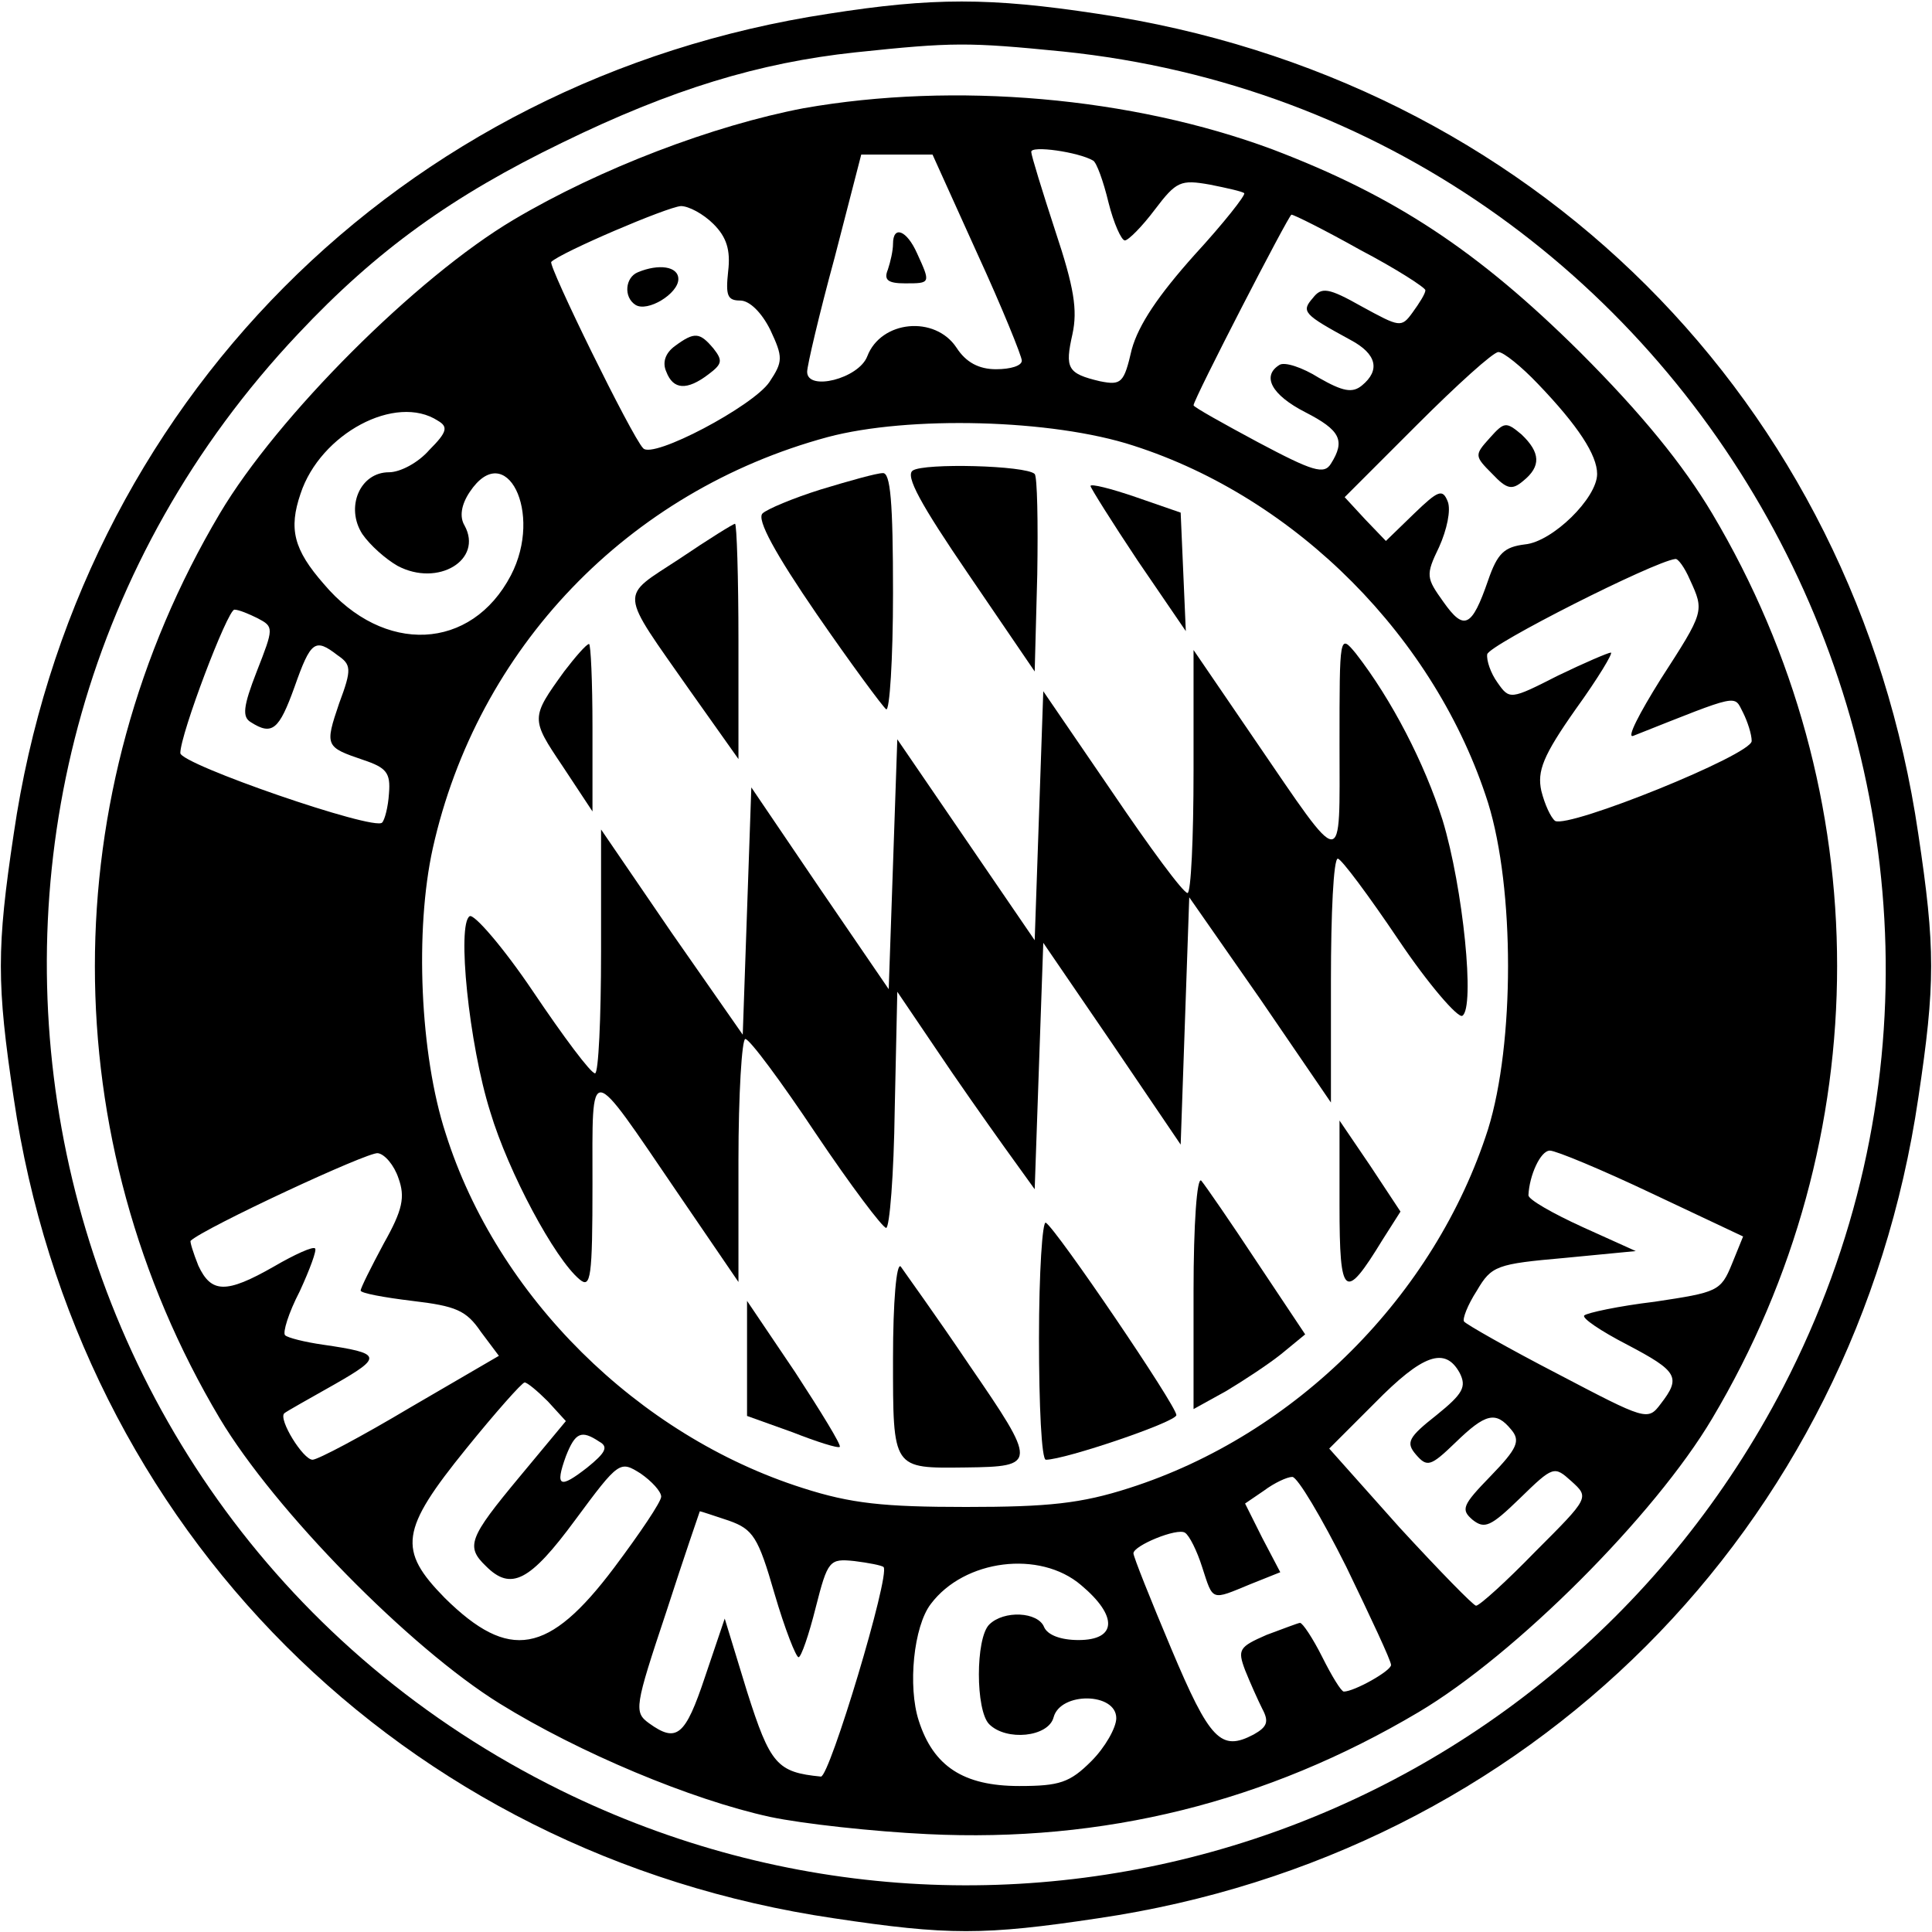 <?xml version="1.0" standalone="no"?>
<!DOCTYPE svg PUBLIC "-//W3C//DTD SVG 20010904//EN"
 "http://www.w3.org/TR/2001/REC-SVG-20010904/DTD/svg10.dtd">
<svg version="1.0" xmlns="http://www.w3.org/2000/svg"
 width="225pt" height="225pt" viewBox="0 0 225 225"
 preserveAspectRatio="xMidYMid meet">

<g transform="translate(0,225) scale(0.1,-0.1)"
fill="#000000" stroke="none">
<path d="M965 2234 c-499 -76 -876 -455 -949 -955 -20 -133 -20 -175 0 -308
74 -502 453 -881 955 -955 133 -20 175 -20 308 0 502 74 881 453 955 955 20
133 20 175 0 308 -74 504 -451 880 -956 955 -125 19 -192 19 -313 0z m273 -44
c745 -77 1183 -890 839 -1555 -270 -520 -900 -728 -1424 -470 -647 319 -801
1171 -306 1696 92 98 180 161 308 223 127 62 229 93 341 105 114 12 131 12
242 1z"/>
<path d="M936 2124 c-105 -20 -237 -70 -338 -130 -113 -67 -275 -229 -342
-342 -194 -327 -194 -728 0 -1054 64 -107 221 -267 326 -332 92 -57 223 -112
315 -132 38 -8 120 -17 183 -20 205 -10 395 37 572 142 113 67 275 229 342
342 194 326 194 728 0 1054 -34 57 -82 116 -154 188 -119 118 -216 182 -358
236 -164 61 -370 79 -546 48z m337 -61 c4 -2 12 -24 18 -49 6 -24 15 -44 19
-44 4 0 20 16 35 36 25 33 30 35 64 29 20 -4 38 -8 40 -10 2 -2 -24 -35 -58
-72 -42 -47 -65 -81 -73 -110 -9 -39 -12 -42 -37 -37 -38 9 -41 15 -32 55 6
28 2 54 -20 120 -15 46 -28 88 -28 92 -1 8 55 0 72 -10z m-135 -108 c29 -63
52 -120 52 -125 0 -6 -13 -10 -30 -10 -20 0 -35 8 -46 25 -25 38 -88 32 -104
-10 -10 -26 -70 -41 -70 -18 0 7 14 67 32 133 l31 120 42 0 41 0 52 -115z
m-307 34 c15 -15 20 -30 17 -55 -3 -28 -1 -34 14 -34 11 0 25 -14 35 -34 15
-32 15 -37 -1 -61 -19 -28 -136 -90 -147 -77 -13 13 -111 213 -107 217 11 11
135 64 151 65 9 0 26 -9 38 -21z m753 -30 c42 -22 76 -44 76 -47 0 -4 -7 -15
-15 -26 -13 -18 -15 -17 -59 7 -39 22 -47 23 -57 10 -14 -16 -11 -19 44 -49
30 -16 35 -35 13 -53 -11 -9 -22 -7 -50 9 -19 12 -40 19 -46 15 -21 -13 -9
-35 30 -55 41 -21 47 -33 30 -60 -8 -13 -21 -9 -85 25 -41 22 -75 41 -75 43 0
7 111 222 114 222 3 0 39 -18 80 -41z m207 -156 c47 -49 69 -83 69 -105 0 -28
-52 -79 -84 -82 -24 -3 -32 -10 -43 -42 -19 -55 -28 -59 -52 -25 -20 28 -21
31 -5 64 9 20 14 43 10 53 -6 15 -11 13 -39 -14 l-33 -32 -24 25 -24 26 84 84
c47 47 89 85 95 85 6 0 27 -17 46 -37z m-1281 -43 c12 -7 11 -13 -10 -34 -13
-15 -34 -26 -47 -26 -34 0 -51 -41 -31 -72 9 -13 27 -29 41 -37 47 -25 100 7
78 47 -6 10 -4 24 6 39 42 63 86 -24 48 -97 -46 -88 -148 -93 -218 -10 -35 40
-41 64 -27 105 23 70 111 117 160 85z m810 -29 c190 -61 352 -224 413 -416 31
-100 31 -280 0 -380 -62 -194 -224 -356 -418 -418 -56 -18 -94 -22 -190 -22
-96 0 -134 4 -190 22 -192 61 -356 223 -416 413 -30 92 -36 237 -15 332 52
233 227 416 460 479 94 25 261 21 356 -10z m648 -156 c17 -37 17 -37 -34 -116
-25 -40 -40 -69 -32 -66 126 50 117 48 128 27 5 -10 10 -25 10 -33 0 -16 -213
-102 -229 -93 -5 4 -12 19 -16 35 -5 23 2 41 40 95 26 36 44 66 41 66 -3 0
-31 -12 -62 -27 -55 -28 -56 -28 -70 -8 -8 11 -13 26 -12 33 2 11 194 108 219
111 3 1 11 -10 17 -24z m-1668 -45 c19 -10 19 -11 -1 -62 -16 -41 -17 -53 -7
-59 25 -16 33 -9 51 41 19 54 24 57 50 37 16 -11 17 -16 2 -56 -17 -50 -16
-51 28 -66 27 -9 32 -15 30 -39 -1 -16 -5 -31 -8 -34 -9 -10 -235 68 -235 81
0 22 55 167 63 167 5 0 17 -5 27 -10z m164 -652 c8 -22 5 -37 -17 -76 -15 -28
-27 -52 -27 -55 0 -3 27 -8 60 -12 51 -6 63 -11 80 -36 l21 -28 -103 -60 c-57
-34 -108 -61 -114 -61 -11 0 -40 47 -33 54 2 2 29 17 59 34 56 32 55 36 -14
46 -21 3 -41 8 -44 11 -3 3 4 26 17 51 12 26 20 48 18 50 -2 3 -24 -7 -48 -21
-56 -32 -73 -31 -88 1 -6 15 -10 28 -9 29 16 15 207 104 218 102 8 -1 19 -14
24 -29z m1460 -18 l106 -50 -13 -32 c-13 -32 -17 -33 -90 -44 -42 -5 -79 -13
-82 -16 -3 -3 19 -18 50 -34 59 -31 63 -38 39 -69 -15 -20 -17 -19 -120 35
-58 30 -107 58 -109 61 -2 3 4 19 15 36 17 29 23 31 102 38 l83 8 -62 28 c-35
16 -63 32 -63 37 1 23 14 52 25 52 7 0 60 -22 119 -50z m-224 -209 c8 -16 4
-24 -27 -49 -33 -26 -36 -32 -24 -46 13 -15 17 -14 46 14 35 34 47 37 65 15
11 -13 7 -22 -24 -54 -33 -34 -35 -39 -21 -51 14 -11 21 -8 55 25 39 38 40 38
60 20 21 -19 21 -19 -42 -82 -34 -35 -65 -63 -69 -63 -3 0 -43 41 -89 91 l-82
92 53 53 c56 57 82 66 99 35z m-1062 -33 l21 -23 -54 -65 c-59 -71 -63 -81
-39 -104 29 -29 51 -18 104 54 51 69 52 69 76 54 13 -9 24 -21 24 -27 0 -6
-25 -43 -55 -83 -76 -101 -122 -109 -197 -35 -55 56 -52 79 25 174 34 42 65
77 68 77 3 0 15 -10 27 -22z m60 -47 c11 -6 7 -13 -14 -30 -32 -25 -38 -23
-25 13 11 28 18 31 39 17z m870 -146 c28 -58 52 -109 52 -114 0 -7 -43 -31
-55 -31 -3 0 -14 18 -25 40 -11 22 -23 40 -26 40 -2 0 -20 -7 -39 -14 -32 -14
-34 -17 -25 -41 6 -15 15 -35 20 -45 8 -15 6 -21 -10 -30 -38 -20 -51 -7 -96
100 -24 57 -44 107 -44 111 0 9 51 30 60 24 5 -3 14 -21 20 -40 13 -40 10 -39
56 -20 l35 14 -21 40 -20 40 22 15 c12 9 27 16 33 16 6 0 34 -47 63 -105z
m-719 54 c28 -10 34 -19 53 -85 12 -41 25 -74 28 -74 3 0 12 26 20 58 14 55
16 57 45 54 16 -2 32 -5 34 -7 8 -9 -63 -245 -73 -244 -51 5 -59 14 -86 99
l-26 85 -23 -68 c-23 -69 -33 -77 -65 -54 -18 13 -17 19 20 130 21 65 39 117
39 117 1 0 16 -5 34 -11z m410 -75 c43 -36 42 -64 -3 -64 -21 0 -36 6 -40 15
-7 18 -47 20 -64 3 -16 -16 -16 -100 0 -116 20 -20 69 -15 75 8 8 30 73 29 73
-1 0 -11 -13 -34 -29 -50 -25 -25 -37 -29 -84 -29 -65 0 -100 23 -117 76 -13
40 -6 110 14 136 39 52 127 63 175 22z"/>
<path d="M1040 1966 c0 -8 -3 -21 -6 -30 -5 -12 0 -16 20 -16 30 0 30 0 14 35
-12 27 -28 33 -28 11z"/>
<path d="M743 1933 c-15 -6 -17 -29 -3 -38 14 -9 50 13 50 30 0 15 -23 18 -47
8z"/>
<path d="M786 1847 c-11 -8 -15 -19 -10 -30 8 -21 24 -22 49 -3 16 12 17 16 6
30 -16 19 -22 20 -45 3z"/>
<path d="M1735 1740 c-18 -20 -18 -21 3 -42 17 -18 23 -19 36 -8 21 17 20 33
-2 54 -18 15 -20 15 -37 -4z"/>
<path d="M1063 1702 c-9 -6 9 -39 65 -121 l77 -113 3 113 c1 61 0 114 -3 117
-10 10 -129 13 -142 4z"/>
<path d="M956 1680 c-32 -10 -63 -23 -68 -28 -7 -7 15 -47 63 -117 40 -58 77
-108 81 -111 4 -3 8 58 8 135 0 107 -3 141 -12 140 -7 0 -39 -9 -72 -19z"/>
<path d="M1270 1684 c0 -2 25 -42 55 -87 l56 -82 -3 69 -3 69 -52 18 c-29 10
-53 16 -53 13z"/>
<path d="M791 1599 c-70 -46 -71 -34 13 -154 l56 -79 0 137 c0 75 -2 137 -4
137 -2 0 -31 -18 -65 -41z"/>
<path d="M1560 1384 c0 -149 7 -150 -99 5 l-71 104 0 -141 c0 -78 -3 -142 -7
-142 -5 0 -44 53 -88 118 l-80 117 -5 -145 -5 -145 -80 117 -80 117 -5 -146
-5 -145 -80 117 -80 118 -5 -144 -5 -144 -83 119 -82 120 0 -142 c0 -78 -3
-142 -7 -142 -5 0 -37 43 -72 95 -35 52 -69 91 -74 88 -15 -9 -1 -149 24 -228
21 -70 75 -171 104 -195 13 -11 15 2 15 111 0 144 -6 144 99 -10 l71 -104 0
141 c0 78 4 142 8 142 5 0 42 -50 82 -110 41 -61 78 -110 82 -110 4 0 9 62 10
138 l3 137 44 -65 c24 -36 60 -87 80 -115 l36 -50 5 144 5 143 80 -117 80
-118 5 144 5 144 83 -119 82 -120 0 142 c0 78 3 142 8 142 4 0 36 -43 71 -95
35 -52 69 -91 74 -88 15 9 1 149 -23 228 -21 66 -59 140 -101 194 -19 23 -19
22 -19 -105z"/>
<path d="M657 1468 c-39 -54 -39 -55 -2 -110 l35 -53 0 98 c0 53 -2 97 -4 97
-3 0 -16 -15 -29 -32z"/>
<path d="M1560 846 c0 -108 6 -112 50 -40 l21 33 -35 53 -36 53 0 -99z"/>
<path d="M1390 746 l0 -137 38 21 c20 12 49 31 64 43 l28 23 -56 84 c-31 47
-60 89 -65 95 -5 5 -9 -50 -9 -129z"/>
<path d="M1210 691 c0 -78 3 -141 8 -141 22 0 152 44 152 52 0 11 -140 217
-152 224 -4 3 -8 -58 -8 -135z"/>
<path d="M1040 668 c0 -130 -1 -128 85 -127 83 1 83 4 4 119 -39 58 -76 109
-80 115 -5 5 -9 -41 -9 -107z"/>
<path d="M870 668 l0 -67 53 -19 c28 -11 53 -19 55 -17 2 2 -22 41 -52 87
l-56 83 0 -67z"/>
</g>
</svg>
